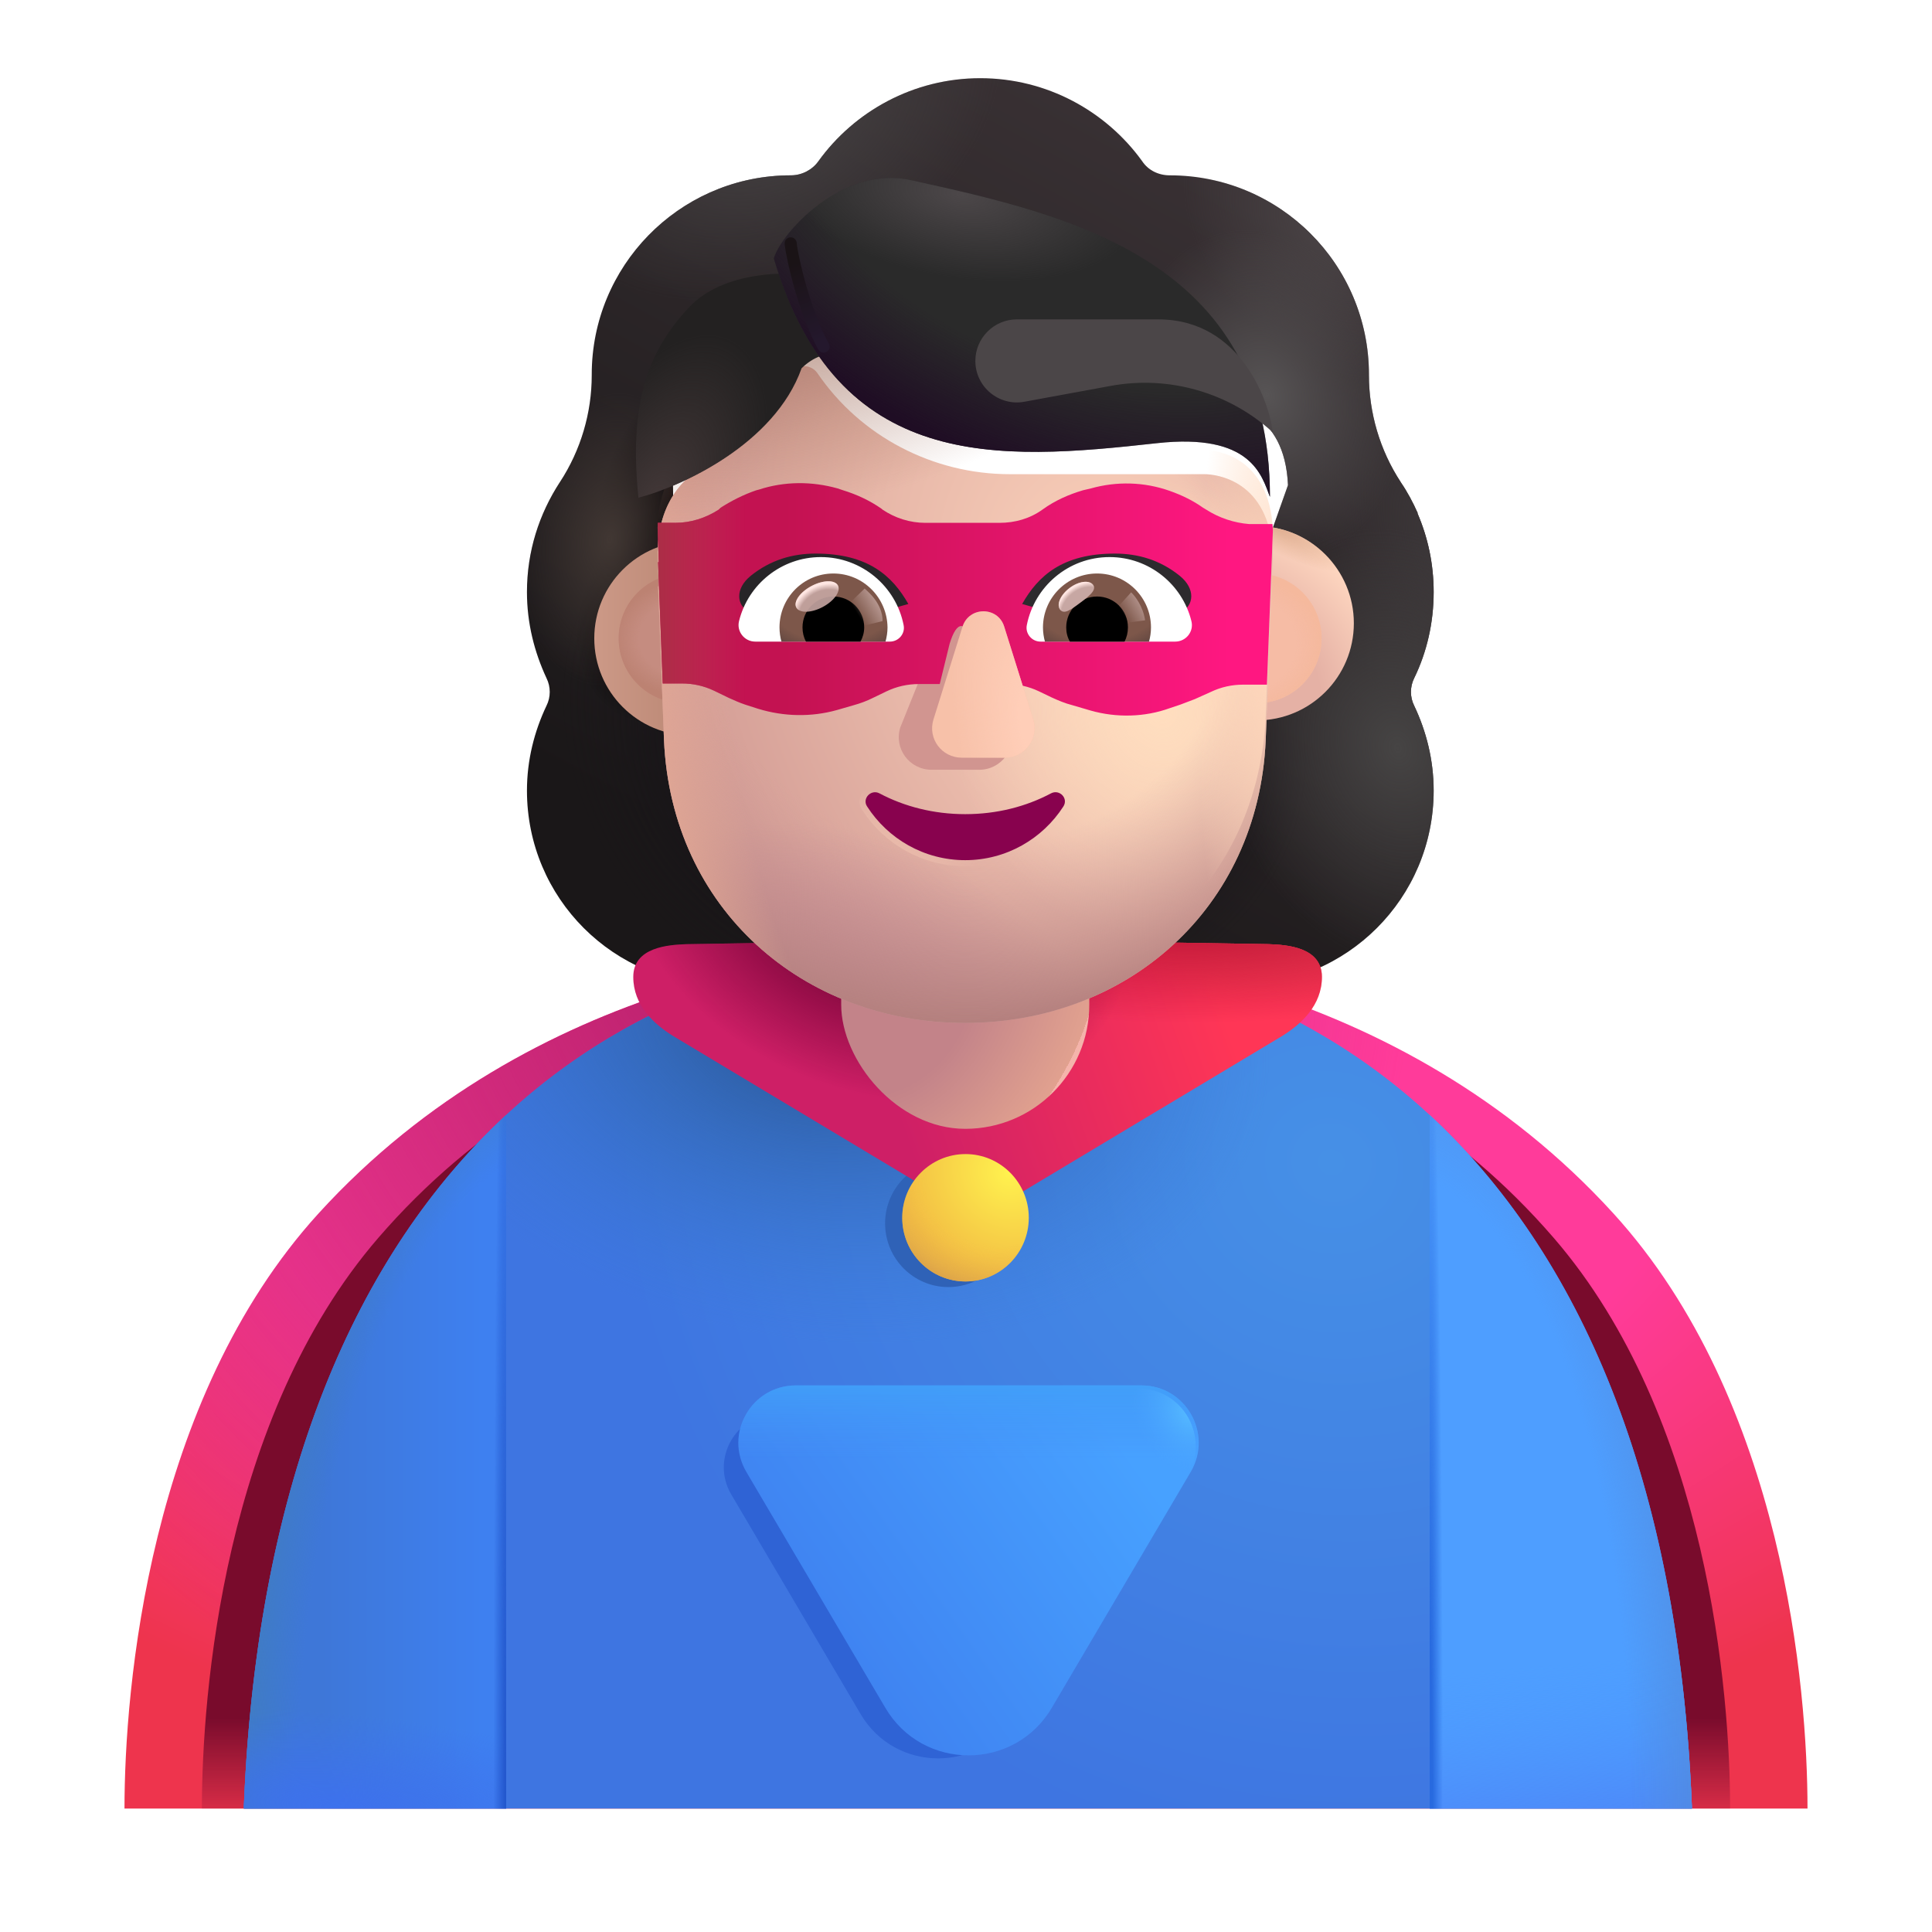 <svg viewBox="0 0 32 32" fill="none" xmlns="http://www.w3.org/2000/svg">
<g filter="url(#filter0_i_4002_938)">
<path fill-rule="evenodd" clip-rule="evenodd" d="M23.173 11.983C23.385 11.548 23.496 11.062 23.496 10.556C23.496 10.089 23.4 9.65 23.228 9.251H23.233C23.153 9.07 23.062 8.899 22.952 8.738L22.95 8.734C22.606 8.208 22.424 7.591 22.424 6.963V6.953C22.424 5.132 20.946 3.654 19.125 3.654C18.942 3.654 18.77 3.573 18.669 3.421C18.072 2.592 17.09 2.045 15.987 2.045C14.884 2.045 13.902 2.592 13.305 3.421C13.204 3.563 13.032 3.654 12.85 3.654C12.822 3.654 12.793 3.655 12.765 3.655C10.983 3.7 9.551 5.16 9.551 6.953V6.963C9.551 7.591 9.369 8.208 9.025 8.734L9.022 8.738C8.68 9.264 8.478 9.88 8.478 10.556C8.478 11.072 8.6 11.548 8.802 11.983C8.873 12.125 8.873 12.297 8.802 12.438C8.6 12.863 8.478 13.339 8.478 13.845C8.478 15.626 9.915 17.063 11.696 17.063H20.278C22.059 17.063 23.496 15.626 23.496 13.845C23.496 13.339 23.375 12.863 23.173 12.438C23.102 12.297 23.102 12.125 23.173 11.983ZM10.912 9.311H10.9L12.099 11.666C12.222 14.469 13.316 11.666 15.987 11.666C18.659 11.666 19.824 14.786 19.947 11.983L21.083 8.786C21.029 7.541 20.127 7.454 19.947 7.454H16.727C15.455 7.454 14.255 6.831 13.538 5.78C13.415 5.607 13.158 5.637 13.076 5.831L12.994 6.025C12.768 6.586 12.338 7.015 11.805 7.26C11.789 7.265 11.771 7.272 11.753 7.28C11.735 7.288 11.717 7.295 11.702 7.301C11.466 7.423 10.912 7.79 10.892 8.739L10.902 9.045L10.912 9.311Z" fill="url(#paint0_linear_4002_938)"/>
<path fill-rule="evenodd" clip-rule="evenodd" d="M23.173 11.983C23.385 11.548 23.496 11.062 23.496 10.556C23.496 10.089 23.4 9.65 23.228 9.251H23.233C23.153 9.07 23.062 8.899 22.952 8.738L22.95 8.734C22.606 8.208 22.424 7.591 22.424 6.963V6.953C22.424 5.132 20.946 3.654 19.125 3.654C18.942 3.654 18.77 3.573 18.669 3.421C18.072 2.592 17.09 2.045 15.987 2.045C14.884 2.045 13.902 2.592 13.305 3.421C13.204 3.563 13.032 3.654 12.85 3.654C12.822 3.654 12.793 3.655 12.765 3.655C10.983 3.7 9.551 5.16 9.551 6.953V6.963C9.551 7.591 9.369 8.208 9.025 8.734L9.022 8.738C8.68 9.264 8.478 9.88 8.478 10.556C8.478 11.072 8.6 11.548 8.802 11.983C8.873 12.125 8.873 12.297 8.802 12.438C8.6 12.863 8.478 13.339 8.478 13.845C8.478 15.626 9.915 17.063 11.696 17.063H20.278C22.059 17.063 23.496 15.626 23.496 13.845C23.496 13.339 23.375 12.863 23.173 12.438C23.102 12.297 23.102 12.125 23.173 11.983ZM10.912 9.311H10.9L12.099 11.666C12.222 14.469 13.316 11.666 15.987 11.666C18.659 11.666 19.824 14.786 19.947 11.983L21.083 8.786C21.029 7.541 20.127 7.454 19.947 7.454H16.727C15.455 7.454 14.255 6.831 13.538 5.78C13.415 5.607 13.158 5.637 13.076 5.831L12.994 6.025C12.768 6.586 12.338 7.015 11.805 7.26C11.789 7.265 11.771 7.272 11.753 7.28C11.735 7.288 11.717 7.295 11.702 7.301C11.466 7.423 10.912 7.79 10.892 8.739L10.902 9.045L10.912 9.311Z" fill="url(#paint1_radial_4002_938)"/>
<path fill-rule="evenodd" clip-rule="evenodd" d="M23.173 11.983C23.385 11.548 23.496 11.062 23.496 10.556C23.496 10.089 23.4 9.65 23.228 9.251H23.233C23.153 9.07 23.062 8.899 22.952 8.738L22.95 8.734C22.606 8.208 22.424 7.591 22.424 6.963V6.953C22.424 5.132 20.946 3.654 19.125 3.654C18.942 3.654 18.77 3.573 18.669 3.421C18.072 2.592 17.09 2.045 15.987 2.045C14.884 2.045 13.902 2.592 13.305 3.421C13.204 3.563 13.032 3.654 12.85 3.654C12.822 3.654 12.793 3.655 12.765 3.655C10.983 3.7 9.551 5.16 9.551 6.953V6.963C9.551 7.591 9.369 8.208 9.025 8.734L9.022 8.738C8.68 9.264 8.478 9.88 8.478 10.556C8.478 11.072 8.6 11.548 8.802 11.983C8.873 12.125 8.873 12.297 8.802 12.438C8.6 12.863 8.478 13.339 8.478 13.845C8.478 15.626 9.915 17.063 11.696 17.063H20.278C22.059 17.063 23.496 15.626 23.496 13.845C23.496 13.339 23.375 12.863 23.173 12.438C23.102 12.297 23.102 12.125 23.173 11.983ZM10.912 9.311H10.9L12.099 11.666C12.222 14.469 13.316 11.666 15.987 11.666C18.659 11.666 19.824 14.786 19.947 11.983L21.083 8.786C21.029 7.541 20.127 7.454 19.947 7.454H16.727C15.455 7.454 14.255 6.831 13.538 5.78C13.415 5.607 13.158 5.637 13.076 5.831L12.994 6.025C12.768 6.586 12.338 7.015 11.805 7.26C11.789 7.265 11.771 7.272 11.753 7.28C11.735 7.288 11.717 7.295 11.702 7.301C11.466 7.423 10.912 7.79 10.892 8.739L10.902 9.045L10.912 9.311Z" fill="url(#paint2_radial_4002_938)"/>
<path fill-rule="evenodd" clip-rule="evenodd" d="M23.173 11.983C23.385 11.548 23.496 11.062 23.496 10.556C23.496 10.089 23.4 9.65 23.228 9.251H23.233C23.153 9.07 23.062 8.899 22.952 8.738L22.95 8.734C22.606 8.208 22.424 7.591 22.424 6.963V6.953C22.424 5.132 20.946 3.654 19.125 3.654C18.942 3.654 18.77 3.573 18.669 3.421C18.072 2.592 17.09 2.045 15.987 2.045C14.884 2.045 13.902 2.592 13.305 3.421C13.204 3.563 13.032 3.654 12.85 3.654C12.822 3.654 12.793 3.655 12.765 3.655C10.983 3.7 9.551 5.16 9.551 6.953V6.963C9.551 7.591 9.369 8.208 9.025 8.734L9.022 8.738C8.68 9.264 8.478 9.88 8.478 10.556C8.478 11.072 8.6 11.548 8.802 11.983C8.873 12.125 8.873 12.297 8.802 12.438C8.6 12.863 8.478 13.339 8.478 13.845C8.478 15.626 9.915 17.063 11.696 17.063H20.278C22.059 17.063 23.496 15.626 23.496 13.845C23.496 13.339 23.375 12.863 23.173 12.438C23.102 12.297 23.102 12.125 23.173 11.983ZM10.912 9.311H10.9L12.099 11.666C12.222 14.469 13.316 11.666 15.987 11.666C18.659 11.666 19.824 14.786 19.947 11.983L21.083 8.786C21.029 7.541 20.127 7.454 19.947 7.454H16.727C15.455 7.454 14.255 6.831 13.538 5.78C13.415 5.607 13.158 5.637 13.076 5.831L12.994 6.025C12.768 6.586 12.338 7.015 11.805 7.26C11.789 7.265 11.771 7.272 11.753 7.28C11.735 7.288 11.717 7.295 11.702 7.301C11.466 7.423 10.912 7.79 10.892 8.739L10.902 9.045L10.912 9.311Z" fill="url(#paint3_radial_4002_938)"/>
<path fill-rule="evenodd" clip-rule="evenodd" d="M23.173 11.983C23.385 11.548 23.496 11.062 23.496 10.556C23.496 10.089 23.4 9.65 23.228 9.251H23.233C23.153 9.07 23.062 8.899 22.952 8.738L22.95 8.734C22.606 8.208 22.424 7.591 22.424 6.963V6.953C22.424 5.132 20.946 3.654 19.125 3.654C18.942 3.654 18.77 3.573 18.669 3.421C18.072 2.592 17.09 2.045 15.987 2.045C14.884 2.045 13.902 2.592 13.305 3.421C13.204 3.563 13.032 3.654 12.85 3.654C12.822 3.654 12.793 3.655 12.765 3.655C10.983 3.7 9.551 5.16 9.551 6.953V6.963C9.551 7.591 9.369 8.208 9.025 8.734L9.022 8.738C8.68 9.264 8.478 9.88 8.478 10.556C8.478 11.072 8.6 11.548 8.802 11.983C8.873 12.125 8.873 12.297 8.802 12.438C8.6 12.863 8.478 13.339 8.478 13.845C8.478 15.626 9.915 17.063 11.696 17.063H20.278C22.059 17.063 23.496 15.626 23.496 13.845C23.496 13.339 23.375 12.863 23.173 12.438C23.102 12.297 23.102 12.125 23.173 11.983ZM10.912 9.311H10.9L12.099 11.666C12.222 14.469 13.316 11.666 15.987 11.666C18.659 11.666 19.824 14.786 19.947 11.983L21.083 8.786C21.029 7.541 20.127 7.454 19.947 7.454H16.727C15.455 7.454 14.255 6.831 13.538 5.78C13.415 5.607 13.158 5.637 13.076 5.831L12.994 6.025C12.768 6.586 12.338 7.015 11.805 7.26C11.789 7.265 11.771 7.272 11.753 7.28C11.735 7.288 11.717 7.295 11.702 7.301C11.466 7.423 10.912 7.79 10.892 8.739L10.902 9.045L10.912 9.311Z" fill="url(#paint4_radial_4002_938)"/>
<path fill-rule="evenodd" clip-rule="evenodd" d="M23.173 11.983C23.385 11.548 23.496 11.062 23.496 10.556C23.496 10.089 23.4 9.65 23.228 9.251H23.233C23.153 9.07 23.062 8.899 22.952 8.738L22.95 8.734C22.606 8.208 22.424 7.591 22.424 6.963V6.953C22.424 5.132 20.946 3.654 19.125 3.654C18.942 3.654 18.77 3.573 18.669 3.421C18.072 2.592 17.09 2.045 15.987 2.045C14.884 2.045 13.902 2.592 13.305 3.421C13.204 3.563 13.032 3.654 12.85 3.654C12.822 3.654 12.793 3.655 12.765 3.655C10.983 3.7 9.551 5.16 9.551 6.953V6.963C9.551 7.591 9.369 8.208 9.025 8.734L9.022 8.738C8.68 9.264 8.478 9.88 8.478 10.556C8.478 11.072 8.6 11.548 8.802 11.983C8.873 12.125 8.873 12.297 8.802 12.438C8.6 12.863 8.478 13.339 8.478 13.845C8.478 15.626 9.915 17.063 11.696 17.063H20.278C22.059 17.063 23.496 15.626 23.496 13.845C23.496 13.339 23.375 12.863 23.173 12.438C23.102 12.297 23.102 12.125 23.173 11.983ZM10.912 9.311H10.9L12.099 11.666C12.222 14.469 13.316 11.666 15.987 11.666C18.659 11.666 19.824 14.786 19.947 11.983L21.083 8.786C21.029 7.541 20.127 7.454 19.947 7.454H16.727C15.455 7.454 14.255 6.831 13.538 5.78C13.415 5.607 13.158 5.637 13.076 5.831L12.994 6.025C12.768 6.586 12.338 7.015 11.805 7.26C11.789 7.265 11.771 7.272 11.753 7.28C11.735 7.288 11.717 7.295 11.702 7.301C11.466 7.423 10.912 7.79 10.892 8.739L10.902 9.045L10.912 9.311Z" fill="url(#paint5_radial_4002_938)"/>
<path fill-rule="evenodd" clip-rule="evenodd" d="M23.173 11.983C23.385 11.548 23.496 11.062 23.496 10.556C23.496 10.089 23.4 9.65 23.228 9.251H23.233C23.153 9.07 23.062 8.899 22.952 8.738L22.95 8.734C22.606 8.208 22.424 7.591 22.424 6.963V6.953C22.424 5.132 20.946 3.654 19.125 3.654C18.942 3.654 18.77 3.573 18.669 3.421C18.072 2.592 17.09 2.045 15.987 2.045C14.884 2.045 13.902 2.592 13.305 3.421C13.204 3.563 13.032 3.654 12.85 3.654C12.822 3.654 12.793 3.655 12.765 3.655C10.983 3.7 9.551 5.16 9.551 6.953V6.963C9.551 7.591 9.369 8.208 9.025 8.734L9.022 8.738C8.68 9.264 8.478 9.88 8.478 10.556C8.478 11.072 8.6 11.548 8.802 11.983C8.873 12.125 8.873 12.297 8.802 12.438C8.6 12.863 8.478 13.339 8.478 13.845C8.478 15.626 9.915 17.063 11.696 17.063H20.278C22.059 17.063 23.496 15.626 23.496 13.845C23.496 13.339 23.375 12.863 23.173 12.438C23.102 12.297 23.102 12.125 23.173 11.983ZM10.912 9.311H10.9L12.099 11.666C12.222 14.469 13.316 11.666 15.987 11.666C18.659 11.666 19.824 14.786 19.947 11.983L21.083 8.786C21.029 7.541 20.127 7.454 19.947 7.454H16.727C15.455 7.454 14.255 6.831 13.538 5.78C13.415 5.607 13.158 5.637 13.076 5.831L12.994 6.025C12.768 6.586 12.338 7.015 11.805 7.26C11.789 7.265 11.771 7.272 11.753 7.28C11.735 7.288 11.717 7.295 11.702 7.301C11.466 7.423 10.912 7.79 10.892 8.739L10.902 9.045L10.912 9.311Z" fill="url(#paint6_radial_4002_938)"/>
<path fill-rule="evenodd" clip-rule="evenodd" d="M23.173 11.983C23.385 11.548 23.496 11.062 23.496 10.556C23.496 10.089 23.4 9.65 23.228 9.251H23.233C23.153 9.07 23.062 8.899 22.952 8.738L22.95 8.734C22.606 8.208 22.424 7.591 22.424 6.963V6.953C22.424 5.132 20.946 3.654 19.125 3.654C18.942 3.654 18.77 3.573 18.669 3.421C18.072 2.592 17.09 2.045 15.987 2.045C14.884 2.045 13.902 2.592 13.305 3.421C13.204 3.563 13.032 3.654 12.85 3.654C12.822 3.654 12.793 3.655 12.765 3.655C10.983 3.7 9.551 5.16 9.551 6.953V6.963C9.551 7.591 9.369 8.208 9.025 8.734L9.022 8.738C8.68 9.264 8.478 9.88 8.478 10.556C8.478 11.072 8.6 11.548 8.802 11.983C8.873 12.125 8.873 12.297 8.802 12.438C8.6 12.863 8.478 13.339 8.478 13.845C8.478 15.626 9.915 17.063 11.696 17.063H20.278C22.059 17.063 23.496 15.626 23.496 13.845C23.496 13.339 23.375 12.863 23.173 12.438C23.102 12.297 23.102 12.125 23.173 11.983ZM10.912 9.311H10.9L12.099 11.666C12.222 14.469 13.316 11.666 15.987 11.666C18.659 11.666 19.824 14.786 19.947 11.983L21.083 8.786C21.029 7.541 20.127 7.454 19.947 7.454H16.727C15.455 7.454 14.255 6.831 13.538 5.78C13.415 5.607 13.158 5.637 13.076 5.831L12.994 6.025C12.768 6.586 12.338 7.015 11.805 7.26C11.789 7.265 11.771 7.272 11.753 7.28C11.735 7.288 11.717 7.295 11.702 7.301C11.466 7.423 10.912 7.79 10.892 8.739L10.902 9.045L10.912 9.311Z" fill="url(#paint7_radial_4002_938)"/>
<path fill-rule="evenodd" clip-rule="evenodd" d="M23.173 11.983C23.385 11.548 23.496 11.062 23.496 10.556C23.496 10.089 23.4 9.65 23.228 9.251H23.233C23.153 9.07 23.062 8.899 22.952 8.738L22.95 8.734C22.606 8.208 22.424 7.591 22.424 6.963V6.953C22.424 5.132 20.946 3.654 19.125 3.654C18.942 3.654 18.77 3.573 18.669 3.421C18.072 2.592 17.09 2.045 15.987 2.045C14.884 2.045 13.902 2.592 13.305 3.421C13.204 3.563 13.032 3.654 12.85 3.654C12.822 3.654 12.793 3.655 12.765 3.655C10.983 3.7 9.551 5.16 9.551 6.953V6.963C9.551 7.591 9.369 8.208 9.025 8.734L9.022 8.738C8.68 9.264 8.478 9.88 8.478 10.556C8.478 11.072 8.6 11.548 8.802 11.983C8.873 12.125 8.873 12.297 8.802 12.438C8.6 12.863 8.478 13.339 8.478 13.845C8.478 15.626 9.915 17.063 11.696 17.063H20.278C22.059 17.063 23.496 15.626 23.496 13.845C23.496 13.339 23.375 12.863 23.173 12.438C23.102 12.297 23.102 12.125 23.173 11.983ZM10.912 9.311H10.9L12.099 11.666C12.222 14.469 13.316 11.666 15.987 11.666C18.659 11.666 19.824 14.786 19.947 11.983L21.083 8.786C21.029 7.541 20.127 7.454 19.947 7.454H16.727C15.455 7.454 14.255 6.831 13.538 5.78C13.415 5.607 13.158 5.637 13.076 5.831L12.994 6.025C12.768 6.586 12.338 7.015 11.805 7.26C11.789 7.265 11.771 7.272 11.753 7.28C11.735 7.288 11.717 7.295 11.702 7.301C11.466 7.423 10.912 7.79 10.892 8.739L10.902 9.045L10.912 9.311Z" fill="url(#paint8_radial_4002_938)"/>
<path fill-rule="evenodd" clip-rule="evenodd" d="M23.173 11.983C23.385 11.548 23.496 11.062 23.496 10.556C23.496 10.089 23.4 9.65 23.228 9.251H23.233C23.153 9.07 23.062 8.899 22.952 8.738L22.95 8.734C22.606 8.208 22.424 7.591 22.424 6.963V6.953C22.424 5.132 20.946 3.654 19.125 3.654C18.942 3.654 18.77 3.573 18.669 3.421C18.072 2.592 17.09 2.045 15.987 2.045C14.884 2.045 13.902 2.592 13.305 3.421C13.204 3.563 13.032 3.654 12.85 3.654C12.822 3.654 12.793 3.655 12.765 3.655C10.983 3.7 9.551 5.16 9.551 6.953V6.963C9.551 7.591 9.369 8.208 9.025 8.734L9.022 8.738C8.68 9.264 8.478 9.88 8.478 10.556C8.478 11.072 8.6 11.548 8.802 11.983C8.873 12.125 8.873 12.297 8.802 12.438C8.6 12.863 8.478 13.339 8.478 13.845C8.478 15.626 9.915 17.063 11.696 17.063H20.278C22.059 17.063 23.496 15.626 23.496 13.845C23.496 13.339 23.375 12.863 23.173 12.438C23.102 12.297 23.102 12.125 23.173 11.983ZM10.912 9.311H10.9L12.099 11.666C12.222 14.469 13.316 11.666 15.987 11.666C18.659 11.666 19.824 14.786 19.947 11.983L21.083 8.786C21.029 7.541 20.127 7.454 19.947 7.454H16.727C15.455 7.454 14.255 6.831 13.538 5.78C13.415 5.607 13.158 5.637 13.076 5.831L12.994 6.025C12.768 6.586 12.338 7.015 11.805 7.26C11.789 7.265 11.771 7.272 11.753 7.28C11.735 7.288 11.717 7.295 11.702 7.301C11.466 7.423 10.912 7.79 10.892 8.739L10.902 9.045L10.912 9.311Z" fill="url(#paint9_radial_4002_938)"/>
<path fill-rule="evenodd" clip-rule="evenodd" d="M23.173 11.983C23.385 11.548 23.496 11.062 23.496 10.556C23.496 10.089 23.4 9.65 23.228 9.251H23.233C23.153 9.07 23.062 8.899 22.952 8.738L22.95 8.734C22.606 8.208 22.424 7.591 22.424 6.963V6.953C22.424 5.132 20.946 3.654 19.125 3.654C18.942 3.654 18.77 3.573 18.669 3.421C18.072 2.592 17.09 2.045 15.987 2.045C14.884 2.045 13.902 2.592 13.305 3.421C13.204 3.563 13.032 3.654 12.85 3.654C12.822 3.654 12.793 3.655 12.765 3.655C10.983 3.7 9.551 5.16 9.551 6.953V6.963C9.551 7.591 9.369 8.208 9.025 8.734L9.022 8.738C8.68 9.264 8.478 9.88 8.478 10.556C8.478 11.072 8.6 11.548 8.802 11.983C8.873 12.125 8.873 12.297 8.802 12.438C8.6 12.863 8.478 13.339 8.478 13.845C8.478 15.626 9.915 17.063 11.696 17.063H20.278C22.059 17.063 23.496 15.626 23.496 13.845C23.496 13.339 23.375 12.863 23.173 12.438C23.102 12.297 23.102 12.125 23.173 11.983ZM10.912 9.311H10.9L12.099 11.666C12.222 14.469 13.316 11.666 15.987 11.666C18.659 11.666 19.824 14.786 19.947 11.983L21.083 8.786C21.029 7.541 20.127 7.454 19.947 7.454H16.727C15.455 7.454 14.255 6.831 13.538 5.78C13.415 5.607 13.158 5.637 13.076 5.831L12.994 6.025C12.768 6.586 12.338 7.015 11.805 7.26C11.789 7.265 11.771 7.272 11.753 7.28C11.735 7.288 11.717 7.295 11.702 7.301C11.466 7.423 10.912 7.79 10.892 8.739L10.902 9.045L10.912 9.311Z" fill="url(#paint10_radial_4002_938)"/>
</g>
<path d="M2.062 29.955C2.062 27.986 2.454 23.196 5.279 20.096C8.811 16.221 13.793 15.642 16 15.642C18.207 15.642 23.189 16.221 26.721 20.096C29.547 23.196 29.938 27.986 29.938 29.955H2.062Z" fill="url(#paint11_radial_4002_938)"/>
<path d="M2.062 29.955C2.062 27.986 2.454 23.196 5.279 20.096C8.811 16.221 13.793 15.642 16 15.642C18.207 15.642 23.189 16.221 26.721 20.096C29.547 23.196 29.938 27.986 29.938 29.955H2.062Z" fill="url(#paint12_radial_4002_938)"/>
<g filter="url(#filter1_f_4002_938)">
<path d="M3.344 29.955C3.344 28.068 3.699 23.476 6.264 20.505C9.471 16.79 13.996 16.236 16 16.236C18.004 16.236 22.529 16.79 25.736 20.505C28.301 23.476 28.656 28.068 28.656 29.955H3.344Z" fill="url(#paint13_linear_4002_938)"/>
</g>
<path d="M16.031 15.638C9.803 15.638 4.447 19.826 4.039 29.919V29.955H28.023V29.919C27.615 19.826 22.259 15.638 16.031 15.638Z" fill="url(#paint14_radial_4002_938)"/>
<path d="M16.031 15.638C9.803 15.638 4.447 19.826 4.039 29.919V29.955H28.023V29.919C27.615 19.826 22.259 15.638 16.031 15.638Z" fill="url(#paint15_radial_4002_938)"/>
<path d="M23.68 18.468V29.955H28.023V29.919C27.803 24.472 26.142 20.745 23.68 18.468Z" fill="#4E9EFF"/>
<path d="M23.68 18.468V29.955H28.023V29.919C27.803 24.472 26.142 20.745 23.68 18.468Z" fill="url(#paint16_linear_4002_938)"/>
<path d="M23.68 18.468V29.955H28.023V29.919C27.803 24.472 26.142 20.745 23.68 18.468Z" fill="url(#paint17_radial_4002_938)"/>
<path d="M23.68 18.468V29.955H28.023V29.919C27.803 24.472 26.142 20.745 23.68 18.468Z" fill="url(#paint18_radial_4002_938)"/>
<path d="M8.383 18.468V29.955H4.039V29.919C4.259 24.472 5.921 20.745 8.383 18.468Z" fill="url(#paint19_linear_4002_938)"/>
<path d="M8.383 18.468V29.955H4.039V29.919C4.259 24.472 5.921 20.745 8.383 18.468Z" fill="url(#paint20_radial_4002_938)"/>
<path d="M8.383 18.468V29.955H4.039V29.919C4.259 24.472 5.921 20.745 8.383 18.468Z" fill="url(#paint21_radial_4002_938)"/>
<path d="M8.383 18.468V29.955H4.039V29.919C4.259 24.472 5.921 20.745 8.383 18.468Z" fill="url(#paint22_radial_4002_938)"/>
<g filter="url(#filter2_f_4002_938)">
<path d="M12.874 23.419C12.19 23.419 11.765 24.163 12.112 24.753L14.255 28.391C14.831 29.369 16.246 29.369 16.823 28.391L18.965 24.753C19.313 24.163 18.887 23.419 18.203 23.419H12.874Z" fill="#2F63D5"/>
</g>
<g filter="url(#filter3_iii_4002_938)">
<path d="M13.131 22.997C12.396 22.997 11.939 23.796 12.312 24.43L14.614 28.337C15.232 29.387 16.752 29.387 17.371 28.337L19.672 24.43C20.045 23.796 19.588 22.997 18.854 22.997H13.131Z" fill="url(#paint23_linear_4002_938)"/>
<path d="M13.131 22.997C12.396 22.997 11.939 23.796 12.312 24.43L14.614 28.337C15.232 29.387 16.752 29.387 17.371 28.337L19.672 24.43C20.045 23.796 19.588 22.997 18.854 22.997H13.131Z" fill="url(#paint24_linear_4002_938)"/>
</g>
<path d="M13.131 22.997C12.396 22.997 11.939 23.796 12.312 24.43L14.614 28.337C15.232 29.387 16.752 29.387 17.371 28.337L19.672 24.43C20.045 23.796 19.588 22.997 18.854 22.997H13.131Z" fill="url(#paint25_radial_4002_938)"/>
<g filter="url(#filter4_f_4002_938)">
<ellipse cx="15.708" cy="20.263" rx="1.048" ry="1.055" fill="#2F62B7"/>
</g>
<g filter="url(#filter5_i_4002_938)">
<path d="M15.992 20.435L10.953 17.412C10.629 17.212 10.289 16.9 10.289 16.431C10.289 15.935 10.874 15.899 11.174 15.888L15.992 15.81L20.811 15.888C21.111 15.899 21.695 15.935 21.695 16.431C21.695 16.9 21.356 17.212 21.032 17.412L15.992 20.435Z" fill="url(#paint26_linear_4002_938)"/>
<path d="M15.992 20.435L10.953 17.412C10.629 17.212 10.289 16.9 10.289 16.431C10.289 15.935 10.874 15.899 11.174 15.888L15.992 15.81L20.811 15.888C21.111 15.899 21.695 15.935 21.695 16.431C21.695 16.9 21.356 17.212 21.032 17.412L15.992 20.435Z" fill="url(#paint27_radial_4002_938)"/>
<path d="M15.992 20.435L10.953 17.412C10.629 17.212 10.289 16.9 10.289 16.431C10.289 15.935 10.874 15.899 11.174 15.888L15.992 15.81L20.811 15.888C21.111 15.899 21.695 15.935 21.695 16.431C21.695 16.9 21.356 17.212 21.032 17.412L15.992 20.435Z" fill="url(#paint28_radial_4002_938)"/>
<path d="M15.992 20.435L10.953 17.412C10.629 17.212 10.289 16.9 10.289 16.431C10.289 15.935 10.874 15.899 11.174 15.888L15.992 15.81L20.811 15.888C21.111 15.899 21.695 15.935 21.695 16.431C21.695 16.9 21.356 17.212 21.032 17.412L15.992 20.435Z" fill="url(#paint29_radial_4002_938)"/>
</g>
<ellipse cx="15.992" cy="20.17" rx="1.048" ry="1.055" fill="url(#paint30_radial_4002_938)"/>
<ellipse cx="15.992" cy="20.17" rx="1.048" ry="1.055" fill="url(#paint31_radial_4002_938)"/>
<rect x="13.933" y="13.298" width="4.109" height="5.399" rx="2.055" fill="url(#paint32_radial_4002_938)"/>
<path d="M16.386 15.353C16.636 15.363 16.896 15.383 17.156 15.403C16.896 15.383 16.646 15.363 16.386 15.353Z" fill="url(#paint33_linear_4002_938)"/>
<path d="M16.056 15.353C16.046 15.353 16.036 15.353 16.016 15.353C16.116 15.353 16.206 15.353 16.306 15.363C16.226 15.353 16.136 15.353 16.056 15.353Z" fill="url(#paint34_linear_4002_938)"/>
<g filter="url(#filter6_i_4002_938)">
<path d="M11.302 12.182C12.19 12.182 12.911 11.462 12.911 10.573C12.911 9.685 12.19 8.964 11.302 8.964C10.413 8.964 9.693 9.685 9.693 10.573C9.693 11.462 10.413 12.182 11.302 12.182Z" fill="url(#paint35_linear_4002_938)"/>
</g>
<g filter="url(#filter7_i_4002_938)">
<path d="M20.815 12.182C21.703 12.182 22.424 11.462 22.424 10.573C22.424 9.685 21.703 8.964 20.815 8.964C19.926 8.964 19.206 9.685 19.206 10.573C19.206 11.462 19.926 12.182 20.815 12.182Z" fill="url(#paint36_radial_4002_938)"/>
<path d="M20.815 12.182C21.703 12.182 22.424 11.462 22.424 10.573C22.424 9.685 21.703 8.964 20.815 8.964C19.926 8.964 19.206 9.685 19.206 10.573C19.206 11.462 19.926 12.182 20.815 12.182Z" fill="url(#paint37_radial_4002_938)"/>
</g>
<g filter="url(#filter8_f_4002_938)">
<path d="M20.815 11.647C21.408 11.647 21.889 11.166 21.889 10.573C21.889 9.98 21.408 9.499 20.815 9.499C20.221 9.499 19.741 9.98 19.741 10.573C19.741 11.166 20.221 11.647 20.815 11.647Z" fill="#F6BCA5"/>
<path d="M20.815 11.647C21.408 11.647 21.889 11.166 21.889 10.573C21.889 9.98 21.408 9.499 20.815 9.499C20.221 9.499 19.741 9.98 19.741 10.573C19.741 11.166 20.221 11.647 20.815 11.647Z" fill="url(#paint38_radial_4002_938)"/>
</g>
<g filter="url(#filter9_f_4002_938)">
<path d="M11.321 11.647C11.914 11.647 12.395 11.166 12.395 10.573C12.395 9.98 11.914 9.499 11.321 9.499C10.728 9.499 10.247 9.98 10.247 10.573C10.247 11.166 10.728 11.647 11.321 11.647Z" fill="#C58C80"/>
<path d="M11.321 11.647C11.914 11.647 12.395 11.166 12.395 10.573C12.395 9.98 11.914 9.499 11.321 9.499C10.728 9.499 10.247 9.98 10.247 10.573C10.247 11.166 10.728 11.647 11.321 11.647Z" fill="url(#paint39_radial_4002_938)"/>
</g>
<g filter="url(#filter10_i_4002_938)">
<path d="M10.9 9.311H10.912L10.902 9.045L10.892 8.739C10.912 7.79 11.466 7.423 11.702 7.301C11.717 7.295 11.735 7.288 11.753 7.28C11.771 7.272 11.789 7.265 11.805 7.26C12.338 7.015 12.768 6.586 12.994 6.025L13.076 5.831C13.158 5.637 13.415 5.607 13.538 5.78C14.255 6.831 15.455 7.454 16.727 7.454H19.947C20.127 7.454 21.029 7.541 21.083 8.786L20.964 11.859C20.841 14.661 18.652 16.543 15.981 16.543C13.309 16.543 11.121 14.661 10.998 11.859L10.9 9.311Z" fill="url(#paint40_radial_4002_938)"/>
<path d="M10.9 9.311H10.912L10.902 9.045L10.892 8.739C10.912 7.79 11.466 7.423 11.702 7.301C11.717 7.295 11.735 7.288 11.753 7.28C11.771 7.272 11.789 7.265 11.805 7.26C12.338 7.015 12.768 6.586 12.994 6.025L13.076 5.831C13.158 5.637 13.415 5.607 13.538 5.78C14.255 6.831 15.455 7.454 16.727 7.454H19.947C20.127 7.454 21.029 7.541 21.083 8.786L20.964 11.859C20.841 14.661 18.652 16.543 15.981 16.543C13.309 16.543 11.121 14.661 10.998 11.859L10.9 9.311Z" fill="url(#paint41_radial_4002_938)"/>
<path d="M10.9 9.311H10.912L10.902 9.045L10.892 8.739C10.912 7.79 11.466 7.423 11.702 7.301C11.717 7.295 11.735 7.288 11.753 7.28C11.771 7.272 11.789 7.265 11.805 7.26C12.338 7.015 12.768 6.586 12.994 6.025L13.076 5.831C13.158 5.637 13.415 5.607 13.538 5.78C14.255 6.831 15.455 7.454 16.727 7.454H19.947C20.127 7.454 21.029 7.541 21.083 8.786L20.964 11.859C20.841 14.661 18.652 16.543 15.981 16.543C13.309 16.543 11.121 14.661 10.998 11.859L10.9 9.311Z" fill="url(#paint42_radial_4002_938)"/>
<path d="M10.9 9.311H10.912L10.902 9.045L10.892 8.739C10.912 7.79 11.466 7.423 11.702 7.301C11.717 7.295 11.735 7.288 11.753 7.28C11.771 7.272 11.789 7.265 11.805 7.26C12.338 7.015 12.768 6.586 12.994 6.025L13.076 5.831C13.158 5.637 13.415 5.607 13.538 5.78C14.255 6.831 15.455 7.454 16.727 7.454H19.947C20.127 7.454 21.029 7.541 21.083 8.786L20.964 11.859C20.841 14.661 18.652 16.543 15.981 16.543C13.309 16.543 11.121 14.661 10.998 11.859L10.9 9.311Z" fill="url(#paint43_radial_4002_938)"/>
<path d="M10.9 9.311H10.912L10.902 9.045L10.892 8.739C10.912 7.79 11.466 7.423 11.702 7.301C11.717 7.295 11.735 7.288 11.753 7.28C11.771 7.272 11.789 7.265 11.805 7.26C12.338 7.015 12.768 6.586 12.994 6.025L13.076 5.831C13.158 5.637 13.415 5.607 13.538 5.78C14.255 6.831 15.455 7.454 16.727 7.454H19.947C20.127 7.454 21.029 7.541 21.083 8.786L20.964 11.859C20.841 14.661 18.652 16.543 15.981 16.543C13.309 16.543 11.121 14.661 10.998 11.859L10.9 9.311Z" fill="url(#paint44_radial_4002_938)"/>
<path d="M10.9 9.311H10.912L10.902 9.045L10.892 8.739C10.912 7.79 11.466 7.423 11.702 7.301C11.717 7.295 11.735 7.288 11.753 7.28C11.771 7.272 11.789 7.265 11.805 7.26C12.338 7.015 12.768 6.586 12.994 6.025L13.076 5.831C13.158 5.637 13.415 5.607 13.538 5.78C14.255 6.831 15.455 7.454 16.727 7.454H19.947C20.127 7.454 21.029 7.541 21.083 8.786L20.964 11.859C20.841 14.661 18.652 16.543 15.981 16.543C13.309 16.543 11.121 14.661 10.998 11.859L10.9 9.311Z" fill="url(#paint45_radial_4002_938)"/>
<path d="M10.9 9.311H10.912L10.902 9.045L10.892 8.739C10.912 7.79 11.466 7.423 11.702 7.301C11.717 7.295 11.735 7.288 11.753 7.28C11.771 7.272 11.789 7.265 11.805 7.26C12.338 7.015 12.768 6.586 12.994 6.025L13.076 5.831C13.158 5.637 13.415 5.607 13.538 5.78C14.255 6.831 15.455 7.454 16.727 7.454H19.947C20.127 7.454 21.029 7.541 21.083 8.786L20.964 11.859C20.841 14.661 18.652 16.543 15.981 16.543C13.309 16.543 11.121 14.661 10.998 11.859L10.9 9.311Z" fill="url(#paint46_radial_4002_938)"/>
</g>
<path d="M10.9 9.311H10.912L10.902 9.045L10.892 8.739C10.912 7.79 11.466 7.423 11.702 7.301C11.717 7.295 11.735 7.288 11.753 7.28C11.771 7.272 11.789 7.265 11.805 7.26C12.338 7.015 12.768 6.586 12.994 6.025L13.076 5.831C13.158 5.637 13.415 5.607 13.538 5.78C14.255 6.831 15.455 7.454 16.727 7.454H19.947C20.127 7.454 21.029 7.541 21.083 8.786L20.964 11.859C20.841 14.661 18.652 16.543 15.981 16.543C13.309 16.543 11.121 14.661 10.998 11.859L10.9 9.311Z" fill="url(#paint47_radial_4002_938)"/>
<path d="M10.9 9.311H10.912L10.902 9.045L10.892 8.739C10.912 7.79 11.466 7.423 11.702 7.301C11.717 7.295 11.735 7.288 11.753 7.28C11.771 7.272 11.789 7.265 11.805 7.26C12.338 7.015 12.768 6.586 12.994 6.025L13.076 5.831C13.158 5.637 13.415 5.607 13.538 5.78C14.255 6.831 15.455 7.454 16.727 7.454H19.947C20.127 7.454 21.029 7.541 21.083 8.786L20.964 11.859C20.841 14.661 18.652 16.543 15.981 16.543C13.309 16.543 11.121 14.661 10.998 11.859L10.9 9.311Z" fill="url(#paint48_radial_4002_938)"/>
<g filter="url(#filter11_f_4002_938)">
<path d="M15.595 10.351L14.911 12.05C14.803 12.4 15.063 12.75 15.432 12.75H16.218C16.587 12.75 16.847 12.395 16.739 12.05L16.207 10.351C16.094 9.974 15.714 9.974 15.595 10.351Z" fill="#D19590"/>
</g>
<path d="M10.912 9.311H10.9L10.977 11.32H11.292C11.48 11.32 11.658 11.36 11.826 11.44L12.073 11.56C12.162 11.6 12.251 11.64 12.34 11.67L12.558 11.74C12.983 11.87 13.438 11.88 13.864 11.76L14.141 11.68C14.249 11.65 14.358 11.61 14.457 11.56L14.685 11.45C14.853 11.37 15.031 11.33 15.219 11.33H15.565L15.729 10.662C15.848 10.272 15.994 10.272 16.112 10.662L16.206 11.33H16.673C16.861 11.33 17.039 11.37 17.207 11.45L17.415 11.55C17.524 11.6 17.642 11.65 17.761 11.68L18.068 11.77C18.493 11.89 18.958 11.88 19.373 11.73L19.552 11.67L19.789 11.58L20.056 11.46C20.224 11.38 20.402 11.34 20.59 11.34H20.984L21.083 8.786C21.081 8.75 21.079 8.714 21.076 8.68H20.689C20.442 8.66 20.195 8.58 19.977 8.44L19.927 8.41C19.759 8.29 19.571 8.2 19.373 8.13C18.948 7.98 18.493 7.97 18.068 8.09L17.939 8.12C17.702 8.19 17.474 8.29 17.267 8.44C17.059 8.59 16.811 8.66 16.554 8.66H15.328C15.07 8.66 14.823 8.58 14.616 8.44L14.606 8.43C14.408 8.29 14.19 8.19 13.963 8.12L13.874 8.09C13.448 7.97 12.993 7.97 12.568 8.11L12.528 8.12C12.321 8.19 12.123 8.29 11.935 8.41L11.905 8.44C11.688 8.58 11.44 8.66 11.183 8.66H10.895C10.893 8.686 10.892 8.712 10.892 8.739L10.902 9.045L10.912 9.311Z" fill="url(#paint49_linear_4002_938)"/>
<path d="M10.912 9.311H10.9L10.977 11.32H11.292C11.48 11.32 11.658 11.36 11.826 11.44L12.073 11.56C12.162 11.6 12.251 11.64 12.34 11.67L12.558 11.74C12.983 11.87 13.438 11.88 13.864 11.76L14.141 11.68C14.249 11.65 14.358 11.61 14.457 11.56L14.685 11.45C14.853 11.37 15.031 11.33 15.219 11.33H15.565L15.729 10.662C15.848 10.272 15.994 10.272 16.112 10.662L16.206 11.33H16.673C16.861 11.33 17.039 11.37 17.207 11.45L17.415 11.55C17.524 11.6 17.642 11.65 17.761 11.68L18.068 11.77C18.493 11.89 18.958 11.88 19.373 11.73L19.552 11.67L19.789 11.58L20.056 11.46C20.224 11.38 20.402 11.34 20.59 11.34H20.984L21.083 8.786C21.081 8.75 21.079 8.714 21.076 8.68H20.689C20.442 8.66 20.195 8.58 19.977 8.44L19.927 8.41C19.759 8.29 19.571 8.2 19.373 8.13C18.948 7.98 18.493 7.97 18.068 8.09L17.939 8.12C17.702 8.19 17.474 8.29 17.267 8.44C17.059 8.59 16.811 8.66 16.554 8.66H15.328C15.07 8.66 14.823 8.58 14.616 8.44L14.606 8.43C14.408 8.29 14.19 8.19 13.963 8.12L13.874 8.09C13.448 7.97 12.993 7.97 12.568 8.11L12.528 8.12C12.321 8.19 12.123 8.29 11.935 8.41L11.905 8.44C11.688 8.58 11.44 8.66 11.183 8.66H10.895C10.893 8.686 10.892 8.712 10.892 8.739L10.902 9.045L10.912 9.311Z" fill="url(#paint50_linear_4002_938)"/>
<g filter="url(#filter12_i_4002_938)">
<path d="M15.642 10.58L15.161 12.117C15.063 12.434 15.298 12.75 15.632 12.75H16.343C16.676 12.75 16.912 12.429 16.814 12.117L16.333 10.58C16.23 10.24 15.749 10.24 15.642 10.58Z" fill="#F7C1A9"/>
<path d="M15.642 10.58L15.161 12.117C15.063 12.434 15.298 12.75 15.632 12.75H16.343C16.676 12.75 16.912 12.429 16.814 12.117L16.333 10.58C16.23 10.24 15.749 10.24 15.642 10.58Z" fill="url(#paint51_radial_4002_938)"/>
</g>
<g filter="url(#filter13_f_4002_938)">
<path d="M15.987 13.485C15.466 13.485 14.977 13.359 14.566 13.14C14.425 13.067 14.274 13.229 14.363 13.359C14.706 13.892 15.305 14.247 15.987 14.247C16.669 14.247 17.268 13.892 17.612 13.359C17.701 13.224 17.549 13.067 17.409 13.14C16.997 13.359 16.513 13.485 15.987 13.485Z" stroke="url(#paint52_linear_4002_938)" stroke-width="0.2"/>
</g>
<path d="M15.987 13.485C15.466 13.485 14.977 13.359 14.566 13.14C14.425 13.067 14.274 13.229 14.363 13.359C14.706 13.892 15.305 14.247 15.987 14.247C16.669 14.247 17.268 13.892 17.612 13.359C17.701 13.224 17.549 13.067 17.409 13.14C16.997 13.359 16.513 13.485 15.987 13.485Z" fill="#88024E"/>
<g filter="url(#filter14_i_4002_938)">
<path d="M17.13 10.004C17.395 9.537 17.798 9.169 18.667 9.169C19.047 9.169 19.414 9.274 19.74 9.537C20.009 9.755 19.973 10.033 19.764 10.137L19.208 10.454C18.556 10.243 17.836 10.215 17.13 10.004Z" fill="#2D2B2E"/>
</g>
<g filter="url(#filter15_i_4002_938)">
<path d="M14.845 10.004C14.58 9.537 14.176 9.169 13.308 9.169C12.928 9.169 12.561 9.274 12.235 9.537C11.966 9.755 12.002 10.033 12.21 10.137L12.767 10.454C13.418 10.243 14.139 10.215 14.845 10.004Z" fill="#272528"/>
</g>
<path d="M18.378 9.227C19.031 9.227 19.583 9.678 19.733 10.286C19.778 10.46 19.644 10.627 19.465 10.627H17.234C17.092 10.627 16.979 10.497 17.007 10.355C17.133 9.714 17.697 9.227 18.378 9.227Z" fill="white"/>
<path d="M18.171 9.499C18.666 9.499 19.064 9.901 19.064 10.392C19.064 10.473 19.052 10.554 19.031 10.627H17.307C17.287 10.55 17.275 10.473 17.275 10.392C17.275 9.901 17.677 9.499 18.171 9.499Z" fill="url(#paint53_radial_4002_938)"/>
<path d="M17.66 10.392C17.66 10.108 17.887 9.88 18.171 9.88C18.455 9.88 18.682 10.108 18.682 10.392C18.682 10.477 18.662 10.558 18.626 10.627H17.721C17.68 10.558 17.66 10.477 17.66 10.392Z" fill="black"/>
<g filter="url(#filter16_f_4002_938)">
<path d="M18.106 9.688C18.169 9.773 18.036 9.877 17.885 9.989C17.734 10.102 17.622 10.182 17.558 10.097C17.495 10.012 17.566 9.851 17.717 9.738C17.868 9.625 18.042 9.603 18.106 9.688Z" fill="#C7A7A3"/>
<path d="M18.106 9.688C18.169 9.773 18.036 9.877 17.885 9.989C17.734 10.102 17.622 10.182 17.558 10.097C17.495 10.012 17.566 9.851 17.717 9.738C17.868 9.625 18.042 9.603 18.106 9.688Z" fill="url(#paint54_radial_4002_938)"/>
</g>
<g filter="url(#filter17_f_4002_938)">
<path d="M18.966 10.274C18.933 10.043 18.798 9.869 18.735 9.811L18.475 10.097L18.592 10.325L18.966 10.274Z" fill="url(#paint55_linear_4002_938)"/>
</g>
<path d="M13.596 9.227C12.943 9.227 12.391 9.678 12.241 10.286C12.197 10.46 12.331 10.627 12.509 10.627H14.74C14.882 10.627 14.996 10.497 14.967 10.355C14.842 9.714 14.274 9.227 13.596 9.227Z" fill="white"/>
<path d="M13.803 9.499C13.308 9.499 12.911 9.901 12.911 10.392C12.911 10.473 12.923 10.554 12.943 10.627H14.667C14.687 10.55 14.7 10.473 14.7 10.392C14.695 9.901 14.298 9.499 13.803 9.499Z" fill="url(#paint56_radial_4002_938)"/>
<path d="M14.314 10.392C14.314 10.108 14.087 9.88 13.803 9.88C13.519 9.88 13.292 10.108 13.292 10.392C13.292 10.477 13.312 10.558 13.349 10.627H14.253C14.29 10.558 14.314 10.477 14.314 10.392Z" fill="black"/>
<g filter="url(#filter18_f_4002_938)">
<path d="M14.618 10.287C14.618 9.998 14.384 9.806 14.321 9.748L14.032 10.027L14.21 10.388L14.618 10.287Z" fill="url(#paint57_linear_4002_938)"/>
</g>
<g filter="url(#filter19_f_4002_938)">
<ellipse cx="13.534" cy="9.88" rx="0.39" ry="0.197" transform="rotate(-27.914 13.534 9.88)" fill="#C7A7A3" fill-opacity="0.9"/>
<ellipse cx="13.534" cy="9.88" rx="0.39" ry="0.197" transform="rotate(-27.914 13.534 9.88)" fill="url(#paint58_radial_4002_938)"/>
</g>
<g filter="url(#filter20_if_4002_938)">
<path d="M10.918 4.585C11.484 3.986 12.555 3.985 13.049 4.074L13.445 5.365C13.192 5.326 12.967 5.415 12.777 5.599C12.329 6.86 10.788 7.555 10.073 7.745C9.925 6.253 10.182 5.365 10.918 4.585Z" fill="#232121"/>
<path d="M10.918 4.585C11.484 3.986 12.555 3.985 13.049 4.074L13.445 5.365C13.192 5.326 12.967 5.415 12.777 5.599C12.329 6.86 10.788 7.555 10.073 7.745C9.925 6.253 10.182 5.365 10.918 4.585Z" fill="url(#paint59_radial_4002_938)"/>
</g>
<g filter="url(#filter21_if_4002_938)">
<path d="M15.384 2.783C14.251 2.533 13.234 3.663 13.117 4.082C14.169 7.627 16.83 7.432 19.457 7.141C21.03 6.966 21.2 7.682 21.334 8.029C21.334 4.096 17.99 3.358 15.413 2.789L15.384 2.783Z" fill="#2A2A2A"/>
<path d="M15.384 2.783C14.251 2.533 13.234 3.663 13.117 4.082C14.169 7.627 16.83 7.432 19.457 7.141C21.03 6.966 21.2 7.682 21.334 8.029C21.334 4.096 17.99 3.358 15.413 2.789L15.384 2.783Z" fill="url(#paint60_radial_4002_938)"/>
<path d="M15.384 2.783C14.251 2.533 13.234 3.663 13.117 4.082C14.169 7.627 16.83 7.432 19.457 7.141C21.03 6.966 21.2 7.682 21.334 8.029C21.334 4.096 17.99 3.358 15.413 2.789L15.384 2.783Z" fill="url(#paint61_radial_4002_938)"/>
</g>
<g filter="url(#filter22_f_4002_938)">
<path d="M13.096 4.031C13.119 4.274 13.331 5.188 13.641 5.741" stroke="url(#paint62_linear_4002_938)" stroke-width="0.2" stroke-linecap="round"/>
</g>
<g filter="url(#filter23_f_4002_938)">
<path d="M18.394 6.392L16.968 6.654C16.545 6.732 16.155 6.408 16.155 5.978C16.155 5.598 16.463 5.29 16.843 5.29H19.184C20.568 5.29 21.027 6.685 21.083 7.162C20.356 6.499 19.361 6.214 18.394 6.392Z" fill="#4B4648"/>
</g>
<defs>
<filter id="filter0_i_4002_938" x="8.478" y="1.295" width="15.268" height="15.768" filterUnits="userSpaceOnUse" color-interpolation-filters="sRGB">
<feFlood flood-opacity="0" result="BackgroundImageFix"/>
<feBlend mode="normal" in="SourceGraphic" in2="BackgroundImageFix" result="shape"/>
<feColorMatrix in="SourceAlpha" type="matrix" values="0 0 0 0 0 0 0 0 0 0 0 0 0 0 0 0 0 0 127 0" result="hardAlpha"/>
<feOffset dx="0.25" dy="-0.75"/>
<feGaussianBlur stdDeviation="0.75"/>
<feComposite in2="hardAlpha" operator="arithmetic" k2="-1" k3="1"/>
<feColorMatrix type="matrix" values="0 0 0 0 0.122 0 0 0 0 0.071 0 0 0 0 0.165 0 0 0 1 0"/>
<feBlend mode="normal" in2="shape" result="effect1_innerShadow_4002_938"/>
</filter>
<filter id="filter1_f_4002_938" x="3.094" y="15.986" width="25.812" height="14.219" filterUnits="userSpaceOnUse" color-interpolation-filters="sRGB">
<feFlood flood-opacity="0" result="BackgroundImageFix"/>
<feBlend mode="normal" in="SourceGraphic" in2="BackgroundImageFix" result="shape"/>
<feGaussianBlur stdDeviation="0.125" result="effect1_foregroundBlur_4002_938"/>
</filter>
<filter id="filter2_f_4002_938" x="10.989" y="22.419" width="9.1" height="7.705" filterUnits="userSpaceOnUse" color-interpolation-filters="sRGB">
<feFlood flood-opacity="0" result="BackgroundImageFix"/>
<feBlend mode="normal" in="SourceGraphic" in2="BackgroundImageFix" result="shape"/>
<feGaussianBlur stdDeviation="0.5" result="effect1_foregroundBlur_4002_938"/>
</filter>
<filter id="filter3_iii_4002_938" x="12.029" y="22.848" width="7.926" height="6.427" filterUnits="userSpaceOnUse" color-interpolation-filters="sRGB">
<feFlood flood-opacity="0" result="BackgroundImageFix"/>
<feBlend mode="normal" in="SourceGraphic" in2="BackgroundImageFix" result="shape"/>
<feColorMatrix in="SourceAlpha" type="matrix" values="0 0 0 0 0 0 0 0 0 0 0 0 0 0 0 0 0 0 127 0" result="hardAlpha"/>
<feOffset dx="-0.15" dy="0.15"/>
<feGaussianBlur stdDeviation="0.15"/>
<feComposite in2="hardAlpha" operator="arithmetic" k2="-1" k3="1"/>
<feColorMatrix type="matrix" values="0 0 0 0 0.282 0 0 0 0 0.671 0 0 0 0 1 0 0 0 1 0"/>
<feBlend mode="normal" in2="shape" result="effect1_innerShadow_4002_938"/>
<feColorMatrix in="SourceAlpha" type="matrix" values="0 0 0 0 0 0 0 0 0 0 0 0 0 0 0 0 0 0 127 0" result="hardAlpha"/>
<feOffset dx="0.15" dy="-0.15"/>
<feGaussianBlur stdDeviation="0.3"/>
<feComposite in2="hardAlpha" operator="arithmetic" k2="-1" k3="1"/>
<feColorMatrix type="matrix" values="0 0 0 0 0.196 0 0 0 0 0.408 0 0 0 0 0.875 0 0 0 1 0"/>
<feBlend mode="normal" in2="effect1_innerShadow_4002_938" result="effect2_innerShadow_4002_938"/>
<feColorMatrix in="SourceAlpha" type="matrix" values="0 0 0 0 0 0 0 0 0 0 0 0 0 0 0 0 0 0 127 0" result="hardAlpha"/>
<feOffset dx="0.05" dy="-0.05"/>
<feGaussianBlur stdDeviation="0.1"/>
<feComposite in2="hardAlpha" operator="arithmetic" k2="-1" k3="1"/>
<feColorMatrix type="matrix" values="0 0 0 0 0.165 0 0 0 0 0.318 0 0 0 0 0.886 0 0 0 1 0"/>
<feBlend mode="normal" in2="effect2_innerShadow_4002_938" result="effect3_innerShadow_4002_938"/>
</filter>
<filter id="filter4_f_4002_938" x="14.16" y="18.709" width="3.095" height="3.11" filterUnits="userSpaceOnUse" color-interpolation-filters="sRGB">
<feFlood flood-opacity="0" result="BackgroundImageFix"/>
<feBlend mode="normal" in="SourceGraphic" in2="BackgroundImageFix" result="shape"/>
<feGaussianBlur stdDeviation="0.25" result="effect1_foregroundBlur_4002_938"/>
</filter>
<filter id="filter5_i_4002_938" x="10.289" y="15.61" width="11.606" height="4.825" filterUnits="userSpaceOnUse" color-interpolation-filters="sRGB">
<feFlood flood-opacity="0" result="BackgroundImageFix"/>
<feBlend mode="normal" in="SourceGraphic" in2="BackgroundImageFix" result="shape"/>
<feColorMatrix in="SourceAlpha" type="matrix" values="0 0 0 0 0 0 0 0 0 0 0 0 0 0 0 0 0 0 127 0" result="hardAlpha"/>
<feOffset dx="0.2" dy="-0.25"/>
<feGaussianBlur stdDeviation="0.1"/>
<feComposite in2="hardAlpha" operator="arithmetic" k2="-1" k3="1"/>
<feColorMatrix type="matrix" values="0 0 0 0 0.804 0 0 0 0 0.224 0 0 0 0 0.533 0 0 0 1 0"/>
<feBlend mode="normal" in2="shape" result="effect1_innerShadow_4002_938"/>
</filter>
<filter id="filter6_i_4002_938" x="9.693" y="8.964" width="3.368" height="3.218" filterUnits="userSpaceOnUse" color-interpolation-filters="sRGB">
<feFlood flood-opacity="0" result="BackgroundImageFix"/>
<feBlend mode="normal" in="SourceGraphic" in2="BackgroundImageFix" result="shape"/>
<feColorMatrix in="SourceAlpha" type="matrix" values="0 0 0 0 0 0 0 0 0 0 0 0 0 0 0 0 0 0 127 0" result="hardAlpha"/>
<feOffset dx="0.15"/>
<feGaussianBlur stdDeviation="0.25"/>
<feComposite in2="hardAlpha" operator="arithmetic" k2="-1" k3="1"/>
<feColorMatrix type="matrix" values="0 0 0 0 0.894 0 0 0 0 0.682 0 0 0 0 0.6 0 0 0 1 0"/>
<feBlend mode="normal" in2="shape" result="effect1_innerShadow_4002_938"/>
</filter>
<filter id="filter7_i_4002_938" x="19.206" y="8.714" width="3.218" height="3.468" filterUnits="userSpaceOnUse" color-interpolation-filters="sRGB">
<feFlood flood-opacity="0" result="BackgroundImageFix"/>
<feBlend mode="normal" in="SourceGraphic" in2="BackgroundImageFix" result="shape"/>
<feColorMatrix in="SourceAlpha" type="matrix" values="0 0 0 0 0 0 0 0 0 0 0 0 0 0 0 0 0 0 127 0" result="hardAlpha"/>
<feOffset dy="-0.25"/>
<feGaussianBlur stdDeviation="0.25"/>
<feComposite in2="hardAlpha" operator="arithmetic" k2="-1" k3="1"/>
<feColorMatrix type="matrix" values="0 0 0 0 0.784 0 0 0 0 0.573 0 0 0 0 0.514 0 0 0 1 0"/>
<feBlend mode="normal" in2="shape" result="effect1_innerShadow_4002_938"/>
</filter>
<filter id="filter8_f_4002_938" x="19.241" y="8.999" width="3.148" height="3.148" filterUnits="userSpaceOnUse" color-interpolation-filters="sRGB">
<feFlood flood-opacity="0" result="BackgroundImageFix"/>
<feBlend mode="normal" in="SourceGraphic" in2="BackgroundImageFix" result="shape"/>
<feGaussianBlur stdDeviation="0.25" result="effect1_foregroundBlur_4002_938"/>
</filter>
<filter id="filter9_f_4002_938" x="9.847" y="9.099" width="2.948" height="2.948" filterUnits="userSpaceOnUse" color-interpolation-filters="sRGB">
<feFlood flood-opacity="0" result="BackgroundImageFix"/>
<feBlend mode="normal" in="SourceGraphic" in2="BackgroundImageFix" result="shape"/>
<feGaussianBlur stdDeviation="0.2" result="effect1_foregroundBlur_4002_938"/>
</filter>
<filter id="filter10_i_4002_938" x="10.892" y="5.666" width="10.191" height="11.277" filterUnits="userSpaceOnUse" color-interpolation-filters="sRGB">
<feFlood flood-opacity="0" result="BackgroundImageFix"/>
<feBlend mode="normal" in="SourceGraphic" in2="BackgroundImageFix" result="shape"/>
<feColorMatrix in="SourceAlpha" type="matrix" values="0 0 0 0 0 0 0 0 0 0 0 0 0 0 0 0 0 0 127 0" result="hardAlpha"/>
<feOffset dy="0.4"/>
<feGaussianBlur stdDeviation="0.3"/>
<feComposite in2="hardAlpha" operator="arithmetic" k2="-1" k3="1"/>
<feColorMatrix type="matrix" values="0 0 0 0 0.808 0 0 0 0 0.592 0 0 0 0 0.525 0 0 0 1 0"/>
<feBlend mode="normal" in2="shape" result="effect1_innerShadow_4002_938"/>
</filter>
<filter id="filter11_f_4002_938" x="14.386" y="9.568" width="2.877" height="3.682" filterUnits="userSpaceOnUse" color-interpolation-filters="sRGB">
<feFlood flood-opacity="0" result="BackgroundImageFix"/>
<feBlend mode="normal" in="SourceGraphic" in2="BackgroundImageFix" result="shape"/>
<feGaussianBlur stdDeviation="0.25" result="effect1_foregroundBlur_4002_938"/>
</filter>
<filter id="filter12_i_4002_938" x="15.138" y="10.125" width="1.998" height="2.625" filterUnits="userSpaceOnUse" color-interpolation-filters="sRGB">
<feFlood flood-opacity="0" result="BackgroundImageFix"/>
<feBlend mode="normal" in="SourceGraphic" in2="BackgroundImageFix" result="shape"/>
<feColorMatrix in="SourceAlpha" type="matrix" values="0 0 0 0 0 0 0 0 0 0 0 0 0 0 0 0 0 0 127 0" result="hardAlpha"/>
<feOffset dx="0.3" dy="-0.2"/>
<feGaussianBlur stdDeviation="0.3"/>
<feComposite in2="hardAlpha" operator="arithmetic" k2="-1" k3="1"/>
<feColorMatrix type="matrix" values="0 0 0 0 0.871 0 0 0 0 0.631 0 0 0 0 0.58 0 0 0 1 0"/>
<feBlend mode="normal" in2="shape" result="effect1_innerShadow_4002_938"/>
</filter>
<filter id="filter13_f_4002_938" x="14.136" y="12.921" width="3.702" height="1.526" filterUnits="userSpaceOnUse" color-interpolation-filters="sRGB">
<feFlood flood-opacity="0" result="BackgroundImageFix"/>
<feBlend mode="normal" in="SourceGraphic" in2="BackgroundImageFix" result="shape"/>
<feGaussianBlur stdDeviation="0.05" result="effect1_foregroundBlur_4002_938"/>
</filter>
<filter id="filter14_i_4002_938" x="16.93" y="9.169" width="3.001" height="1.285" filterUnits="userSpaceOnUse" color-interpolation-filters="sRGB">
<feFlood flood-opacity="0" result="BackgroundImageFix"/>
<feBlend mode="normal" in="SourceGraphic" in2="BackgroundImageFix" result="shape"/>
<feColorMatrix in="SourceAlpha" type="matrix" values="0 0 0 0 0 0 0 0 0 0 0 0 0 0 0 0 0 0 127 0" result="hardAlpha"/>
<feOffset dx="-0.2"/>
<feGaussianBlur stdDeviation="0.2"/>
<feComposite in2="hardAlpha" operator="arithmetic" k2="-1" k3="1"/>
<feColorMatrix type="matrix" values="0 0 0 0 0.094 0 0 0 0 0.067 0 0 0 0 0.118 0 0 0 1 0"/>
<feBlend mode="normal" in2="shape" result="effect1_innerShadow_4002_938"/>
</filter>
<filter id="filter15_i_4002_938" x="12.044" y="9.169" width="3.001" height="1.285" filterUnits="userSpaceOnUse" color-interpolation-filters="sRGB">
<feFlood flood-opacity="0" result="BackgroundImageFix"/>
<feBlend mode="normal" in="SourceGraphic" in2="BackgroundImageFix" result="shape"/>
<feColorMatrix in="SourceAlpha" type="matrix" values="0 0 0 0 0 0 0 0 0 0 0 0 0 0 0 0 0 0 127 0" result="hardAlpha"/>
<feOffset dx="0.2"/>
<feGaussianBlur stdDeviation="0.125"/>
<feComposite in2="hardAlpha" operator="arithmetic" k2="-1" k3="1"/>
<feColorMatrix type="matrix" values="0 0 0 0 0.086 0 0 0 0 0.055 0 0 0 0 0.114 0 0 0 1 0"/>
<feBlend mode="normal" in2="shape" result="effect1_innerShadow_4002_938"/>
</filter>
<filter id="filter16_f_4002_938" x="17.435" y="9.536" width="0.787" height="0.696" filterUnits="userSpaceOnUse" color-interpolation-filters="sRGB">
<feFlood flood-opacity="0" result="BackgroundImageFix"/>
<feBlend mode="normal" in="SourceGraphic" in2="BackgroundImageFix" result="shape"/>
<feGaussianBlur stdDeviation="0.05" result="effect1_foregroundBlur_4002_938"/>
</filter>
<filter id="filter17_f_4002_938" x="18.275" y="9.611" width="0.891" height="0.913" filterUnits="userSpaceOnUse" color-interpolation-filters="sRGB">
<feFlood flood-opacity="0" result="BackgroundImageFix"/>
<feBlend mode="normal" in="SourceGraphic" in2="BackgroundImageFix" result="shape"/>
<feGaussianBlur stdDeviation="0.1" result="effect1_foregroundBlur_4002_938"/>
</filter>
<filter id="filter18_f_4002_938" x="13.832" y="9.548" width="0.986" height="1.04" filterUnits="userSpaceOnUse" color-interpolation-filters="sRGB">
<feFlood flood-opacity="0" result="BackgroundImageFix"/>
<feBlend mode="normal" in="SourceGraphic" in2="BackgroundImageFix" result="shape"/>
<feGaussianBlur stdDeviation="0.1" result="effect1_foregroundBlur_4002_938"/>
</filter>
<filter id="filter19_f_4002_938" x="13.078" y="9.528" width="0.913" height="0.704" filterUnits="userSpaceOnUse" color-interpolation-filters="sRGB">
<feFlood flood-opacity="0" result="BackgroundImageFix"/>
<feBlend mode="normal" in="SourceGraphic" in2="BackgroundImageFix" result="shape"/>
<feGaussianBlur stdDeviation="0.05" result="effect1_foregroundBlur_4002_938"/>
</filter>
<filter id="filter20_if_4002_938" x="9.733" y="3.731" width="4.212" height="4.513" filterUnits="userSpaceOnUse" color-interpolation-filters="sRGB">
<feFlood flood-opacity="0" result="BackgroundImageFix"/>
<feBlend mode="normal" in="SourceGraphic" in2="BackgroundImageFix" result="shape"/>
<feColorMatrix in="SourceAlpha" type="matrix" values="0 0 0 0 0 0 0 0 0 0 0 0 0 0 0 0 0 0 127 0" result="hardAlpha"/>
<feOffset dx="0.5" dy="0.5"/>
<feGaussianBlur stdDeviation="0.5"/>
<feComposite in2="hardAlpha" operator="arithmetic" k2="-1" k3="1"/>
<feColorMatrix type="matrix" values="0 0 0 0 0.353 0 0 0 0 0.341 0 0 0 0 0.341 0 0 0 1 0"/>
<feBlend mode="normal" in2="shape" result="effect1_innerShadow_4002_938"/>
<feGaussianBlur stdDeviation="0.15" result="effect2_foregroundBlur_4002_938"/>
</filter>
<filter id="filter21_if_4002_938" x="12.817" y="2.497" width="8.767" height="5.782" filterUnits="userSpaceOnUse" color-interpolation-filters="sRGB">
<feFlood flood-opacity="0" result="BackgroundImageFix"/>
<feBlend mode="normal" in="SourceGraphic" in2="BackgroundImageFix" result="shape"/>
<feColorMatrix in="SourceAlpha" type="matrix" values="0 0 0 0 0 0 0 0 0 0 0 0 0 0 0 0 0 0 127 0" result="hardAlpha"/>
<feOffset dx="-0.3" dy="0.2"/>
<feGaussianBlur stdDeviation="0.4"/>
<feComposite in2="hardAlpha" operator="arithmetic" k2="-1" k3="1"/>
<feColorMatrix type="matrix" values="0 0 0 0 0.345 0 0 0 0 0.329 0 0 0 0 0.333 0 0 0 1 0"/>
<feBlend mode="normal" in2="shape" result="effect1_innerShadow_4002_938"/>
<feGaussianBlur stdDeviation="0.125" result="effect2_foregroundBlur_4002_938"/>
</filter>
<filter id="filter22_f_4002_938" x="12.796" y="3.731" width="1.145" height="2.31" filterUnits="userSpaceOnUse" color-interpolation-filters="sRGB">
<feFlood flood-opacity="0" result="BackgroundImageFix"/>
<feBlend mode="normal" in="SourceGraphic" in2="BackgroundImageFix" result="shape"/>
<feGaussianBlur stdDeviation="0.1" result="effect1_foregroundBlur_4002_938"/>
</filter>
<filter id="filter23_f_4002_938" x="15.405" y="4.54" width="6.427" height="3.372" filterUnits="userSpaceOnUse" color-interpolation-filters="sRGB">
<feFlood flood-opacity="0" result="BackgroundImageFix"/>
<feBlend mode="normal" in="SourceGraphic" in2="BackgroundImageFix" result="shape"/>
<feGaussianBlur stdDeviation="0.375" result="effect1_foregroundBlur_4002_938"/>
</filter>
<linearGradient id="paint0_linear_4002_938" x1="20.681" y1="3.621" x2="13.876" y2="16.225" gradientUnits="userSpaceOnUse">
<stop stop-color="#393134"/>
<stop offset="1" stop-color="#1A1718"/>
</linearGradient>
<radialGradient id="paint1_radial_4002_938" cx="0" cy="0" r="1" gradientUnits="userSpaceOnUse" gradientTransform="translate(15.686 13.074) rotate(97.539) scale(4.599 5.745)">
<stop offset="0.591" stop-color="#171418"/>
<stop offset="1" stop-color="#171418" stop-opacity="0"/>
</radialGradient>
<radialGradient id="paint2_radial_4002_938" cx="0" cy="0" r="1" gradientUnits="userSpaceOnUse" gradientTransform="translate(12.87 13.342) rotate(146.004) scale(3.477 4.569)">
<stop offset="0.258" stop-color="#181518"/>
<stop offset="1" stop-color="#181518" stop-opacity="0"/>
</radialGradient>
<radialGradient id="paint3_radial_4002_938" cx="0" cy="0" r="1" gradientUnits="userSpaceOnUse" gradientTransform="translate(11.143 10.794) rotate(127.405) scale(2.152 1.653)">
<stop offset="0.334" stop-color="#040101"/>
<stop offset="1" stop-color="#040101" stop-opacity="0"/>
</radialGradient>
<radialGradient id="paint4_radial_4002_938" cx="0" cy="0" r="1" gradientUnits="userSpaceOnUse" gradientTransform="translate(11.596 8.766) rotate(121.43) scale(2.475 1.743)">
<stop offset="0.321" stop-color="#040002"/>
<stop offset="1" stop-color="#040002" stop-opacity="0"/>
</radialGradient>
<radialGradient id="paint5_radial_4002_938" cx="0" cy="0" r="1" gradientUnits="userSpaceOnUse" gradientTransform="translate(12.467 2.514) rotate(62.272) scale(2.954 4.101)">
<stop stop-color="#474445"/>
<stop offset="1" stop-color="#474445" stop-opacity="0"/>
</radialGradient>
<radialGradient id="paint6_radial_4002_938" cx="0" cy="0" r="1" gradientUnits="userSpaceOnUse" gradientTransform="translate(21.82 4.593) rotate(134.998) scale(2.038 2.849)">
<stop stop-color="#4A4446"/>
<stop offset="1" stop-color="#4A4446" stop-opacity="0"/>
</radialGradient>
<radialGradient id="paint7_radial_4002_938" cx="0" cy="0" r="1" gradientUnits="userSpaceOnUse" gradientTransform="translate(23.496 9.722) rotate(163.779) scale(1.92 4.004)">
<stop stop-color="#3B3638"/>
<stop offset="1" stop-color="#3B3638" stop-opacity="0"/>
</radialGradient>
<radialGradient id="paint8_radial_4002_938" cx="0" cy="0" r="1" gradientUnits="userSpaceOnUse" gradientTransform="translate(22.893 13.141) rotate(165.963) scale(2.902 3.697)">
<stop stop-color="#464444"/>
<stop offset="1" stop-color="#464444" stop-opacity="0"/>
</radialGradient>
<radialGradient id="paint9_radial_4002_938" cx="0" cy="0" r="1" gradientUnits="userSpaceOnUse" gradientTransform="translate(20.72 7.288) rotate(-108.843) scale(2.8 2.215)">
<stop stop-color="#575455"/>
<stop offset="1" stop-color="#575455" stop-opacity="0"/>
</radialGradient>
<radialGradient id="paint10_radial_4002_938" cx="0" cy="0" r="1" gradientUnits="userSpaceOnUse" gradientTransform="translate(9.845 9.686) rotate(5.988) scale(1.512 2.45)">
<stop stop-color="#413733"/>
<stop offset="1" stop-color="#413733" stop-opacity="0"/>
</radialGradient>
<radialGradient id="paint11_radial_4002_938" cx="0" cy="0" r="1" gradientUnits="userSpaceOnUse" gradientTransform="translate(16 18.372) rotate(90) scale(11.582 20.82)">
<stop offset="0.572" stop-color="#FF3B9A"/>
<stop offset="1" stop-color="#EE344D"/>
</radialGradient>
<radialGradient id="paint12_radial_4002_938" cx="0" cy="0" r="1" gradientUnits="userSpaceOnUse" gradientTransform="translate(10.992 16.372) rotate(124.924) scale(12.882 12.131)">
<stop stop-color="#BF2370"/>
<stop offset="1" stop-color="#BF2370" stop-opacity="0"/>
</radialGradient>
<linearGradient id="paint13_linear_4002_938" x1="16" y1="16.236" x2="16" y2="30.341" gradientUnits="userSpaceOnUse">
<stop offset="0.866" stop-color="#790B2C"/>
<stop offset="1" stop-color="#790B2C" stop-opacity="0"/>
</linearGradient>
<radialGradient id="paint14_radial_4002_938" cx="0" cy="0" r="1" gradientUnits="userSpaceOnUse" gradientTransform="translate(22.086 19.247) rotate(123.174) scale(11.537 12.208)">
<stop stop-color="#4690E6"/>
<stop offset="1" stop-color="#3E75E1"/>
</radialGradient>
<radialGradient id="paint15_radial_4002_938" cx="0" cy="0" r="1" gradientUnits="userSpaceOnUse" gradientTransform="translate(13.461 16.872) rotate(100.184) scale(5.302 7.653)">
<stop offset="0.231" stop-color="#3062AC"/>
<stop offset="1" stop-color="#3A7AD3" stop-opacity="0"/>
</radialGradient>
<linearGradient id="paint16_linear_4002_938" x1="26.992" y1="30.247" x2="26.773" y2="27.497" gradientUnits="userSpaceOnUse">
<stop stop-color="#4D87F8"/>
<stop offset="1" stop-color="#4B99FF" stop-opacity="0"/>
</linearGradient>
<radialGradient id="paint17_radial_4002_938" cx="0" cy="0" r="1" gradientUnits="userSpaceOnUse" gradientTransform="translate(23.18 29.622) scale(5.438 14.52)">
<stop offset="0.698" stop-color="#528ADB" stop-opacity="0"/>
<stop offset="1" stop-color="#528ADB"/>
</radialGradient>
<radialGradient id="paint18_radial_4002_938" cx="0" cy="0" r="1" gradientUnits="userSpaceOnUse" gradientTransform="translate(23.68 29.955) rotate(-90) scale(13.176 0.219)">
<stop offset="0.21" stop-color="#286ADF"/>
<stop offset="1" stop-color="#286ADF" stop-opacity="0"/>
</radialGradient>
<linearGradient id="paint19_linear_4002_938" x1="8.586" y1="25.154" x2="5.336" y2="25.154" gradientUnits="userSpaceOnUse">
<stop offset="0.183" stop-color="#3E80F0"/>
<stop offset="1" stop-color="#3E77D8"/>
</linearGradient>
<radialGradient id="paint20_radial_4002_938" cx="0" cy="0" r="1" gradientUnits="userSpaceOnUse" gradientTransform="translate(9.555 29.779) rotate(180) scale(5.688 13.344)">
<stop offset="0.813" stop-color="#407DBE" stop-opacity="0"/>
<stop offset="1" stop-color="#407DBE"/>
</radialGradient>
<radialGradient id="paint21_radial_4002_938" cx="0" cy="0" r="1" gradientUnits="userSpaceOnUse" gradientTransform="translate(5.711 29.955) rotate(-84.871) scale(1.573 5.475)">
<stop stop-color="#3D71ED"/>
<stop offset="1" stop-color="#3D71ED" stop-opacity="0"/>
</radialGradient>
<radialGradient id="paint22_radial_4002_938" cx="0" cy="0" r="1" gradientUnits="userSpaceOnUse" gradientTransform="translate(8.383 29.955) rotate(180) scale(0.211 15.105)">
<stop stop-color="#2154CA"/>
<stop offset="1" stop-color="#2154CA" stop-opacity="0"/>
</radialGradient>
<linearGradient id="paint23_linear_4002_938" x1="18.555" y1="23.966" x2="13.805" y2="27.31" gradientUnits="userSpaceOnUse">
<stop stop-color="#47A1FF"/>
<stop offset="1" stop-color="#3F83F1"/>
</linearGradient>
<linearGradient id="paint24_linear_4002_938" x1="15.992" y1="22.857" x2="15.992" y2="24.201" gradientUnits="userSpaceOnUse">
<stop stop-color="#40A0F8"/>
<stop offset="1" stop-color="#4392F9" stop-opacity="0"/>
</linearGradient>
<radialGradient id="paint25_radial_4002_938" cx="0" cy="0" r="1" gradientUnits="userSpaceOnUse" gradientTransform="translate(19.711 23.404) rotate(142.125) scale(0.891 1.104)">
<stop offset="0.073" stop-color="#53B7FF"/>
<stop offset="1" stop-color="#49A3FF" stop-opacity="0"/>
</radialGradient>
<linearGradient id="paint26_linear_4002_938" x1="14.773" y1="19.06" x2="20.117" y2="17.154" gradientUnits="userSpaceOnUse">
<stop stop-color="#CE1F66"/>
<stop offset="1" stop-color="#FF3656"/>
</linearGradient>
<radialGradient id="paint27_radial_4002_938" cx="0" cy="0" r="1" gradientUnits="userSpaceOnUse" gradientTransform="translate(14.322 15.195) rotate(111.034) scale(3.137 4.32)">
<stop offset="0.344" stop-color="#780438"/>
<stop offset="1" stop-color="#780438" stop-opacity="0"/>
</radialGradient>
<radialGradient id="paint28_radial_4002_938" cx="0" cy="0" r="1" gradientUnits="userSpaceOnUse" gradientTransform="translate(20.742 15.341) rotate(90) scale(1.531 3)">
<stop offset="0.184" stop-color="#F04451"/>
<stop offset="1" stop-color="#F04451" stop-opacity="0"/>
</radialGradient>
<radialGradient id="paint29_radial_4002_938" cx="0" cy="0" r="1" gradientUnits="userSpaceOnUse" gradientTransform="translate(19.492 15.403) rotate(90) scale(1.793 6.38)">
<stop stop-color="#BB1135"/>
<stop offset="1" stop-color="#BB1135" stop-opacity="0"/>
</radialGradient>
<radialGradient id="paint30_radial_4002_938" cx="0" cy="0" r="1" gradientUnits="userSpaceOnUse" gradientTransform="translate(16.711 19.435) rotate(126.363) scale(1.766 1.949)">
<stop stop-color="#FFF14E"/>
<stop offset="1" stop-color="#F2BB43"/>
</radialGradient>
<radialGradient id="paint31_radial_4002_938" cx="0" cy="0" r="1" gradientUnits="userSpaceOnUse" gradientTransform="translate(16.367 19.747) rotate(111.306) scale(1.677 2.106)">
<stop offset="0.511" stop-color="#F6C546" stop-opacity="0"/>
<stop offset="1" stop-color="#D79D4A"/>
</radialGradient>
<radialGradient id="paint32_radial_4002_938" cx="0" cy="0" r="1" gradientUnits="userSpaceOnUse" gradientTransform="translate(14.879 16.883) rotate(41.072) scale(2.762 3.962)">
<stop offset="0.352" stop-color="#C38389"/>
<stop offset="1" stop-color="#E1A18F"/>
<stop offset="1" stop-color="#F4B4AB"/>
</radialGradient>
<linearGradient id="paint33_linear_4002_938" x1="8.847" y1="15.383" x2="23.223" y2="15.383" gradientUnits="userSpaceOnUse">
<stop offset="0.006" stop-color="#CCCCCC"/>
<stop offset="1" stop-color="#E6E6E6"/>
</linearGradient>
<linearGradient id="paint34_linear_4002_938" x1="8.846" y1="15.352" x2="23.222" y2="15.352" gradientUnits="userSpaceOnUse">
<stop offset="0.006" stop-color="#CCCCCC"/>
<stop offset="1" stop-color="#E6E6E6"/>
</linearGradient>
<linearGradient id="paint35_linear_4002_938" x1="9.693" y1="10.66" x2="12.652" y2="10.66" gradientUnits="userSpaceOnUse">
<stop stop-color="#CC9987"/>
<stop offset="1" stop-color="#AC7864"/>
</linearGradient>
<radialGradient id="paint36_radial_4002_938" cx="0" cy="0" r="1" gradientUnits="userSpaceOnUse" gradientTransform="translate(20.496 11.549) rotate(-48.104) scale(2.736 3.34)">
<stop offset="0.444" stop-color="#E5B1A5"/>
<stop offset="0.944" stop-color="#FFD8C1"/>
</radialGradient>
<radialGradient id="paint37_radial_4002_938" cx="0" cy="0" r="1" gradientUnits="userSpaceOnUse" gradientTransform="translate(21.058 8.892) rotate(29.271) scale(1.508 0.426)">
<stop stop-color="#DBA98B"/>
<stop offset="1" stop-color="#DBA98B" stop-opacity="0"/>
</radialGradient>
<radialGradient id="paint38_radial_4002_938" cx="0" cy="0" r="1" gradientUnits="userSpaceOnUse" gradientTransform="translate(20.379 10.685) rotate(-4.254) scale(1.514 1.184)">
<stop offset="0.719" stop-color="#F4B89E" stop-opacity="0"/>
<stop offset="1" stop-color="#F5B99D"/>
</radialGradient>
<radialGradient id="paint39_radial_4002_938" cx="0" cy="0" r="1" gradientUnits="userSpaceOnUse" gradientTransform="translate(11.386 10.573) rotate(180) scale(1.207 0.952)">
<stop offset="0.667" stop-color="#BC8272" stop-opacity="0"/>
<stop offset="1" stop-color="#BC8272"/>
</radialGradient>
<radialGradient id="paint40_radial_4002_938" cx="0" cy="0" r="1" gradientUnits="userSpaceOnUse" gradientTransform="translate(18.846 10.036) rotate(155.244) scale(7.162 9.586)">
<stop stop-color="#FFD7BF"/>
<stop offset="1" stop-color="#D59F97"/>
</radialGradient>
<radialGradient id="paint41_radial_4002_938" cx="0" cy="0" r="1" gradientUnits="userSpaceOnUse" gradientTransform="translate(19.239 11.398) rotate(172.574) scale(3.49 3.853)">
<stop stop-color="#FFDEBF"/>
<stop offset="1" stop-color="#FFDEBF" stop-opacity="0"/>
</radialGradient>
<radialGradient id="paint42_radial_4002_938" cx="0" cy="0" r="1" gradientUnits="userSpaceOnUse" gradientTransform="translate(13.607 17.365) rotate(-70.959) scale(4.007 5.085)">
<stop stop-color="#B87C92"/>
<stop offset="1" stop-color="#B87C92" stop-opacity="0"/>
</radialGradient>
<radialGradient id="paint43_radial_4002_938" cx="0" cy="0" r="1" gradientUnits="userSpaceOnUse" gradientTransform="translate(15.987 9.818) rotate(90) scale(6.725 7.784)">
<stop offset="0.567" stop-color="#CD9897" stop-opacity="0"/>
<stop offset="1" stop-color="#B4807E"/>
</radialGradient>
<radialGradient id="paint44_radial_4002_938" cx="0" cy="0" r="1" gradientUnits="userSpaceOnUse" gradientTransform="translate(17.797 11.767) rotate(168.897) scale(7.037 12.116)">
<stop offset="0.795" stop-color="#E2A895" stop-opacity="0"/>
<stop offset="1" stop-color="#E2A895"/>
</radialGradient>
<radialGradient id="paint45_radial_4002_938" cx="0" cy="0" r="1" gradientUnits="userSpaceOnUse" gradientTransform="translate(18.289 9.617) rotate(-90) scale(1.151 1.412)">
<stop stop-color="#F6BAA9"/>
<stop offset="1" stop-color="#F6BAA9" stop-opacity="0"/>
</radialGradient>
<radialGradient id="paint46_radial_4002_938" cx="0" cy="0" r="1" gradientUnits="userSpaceOnUse" gradientTransform="translate(13.911 9.389) rotate(-90) scale(1.313 1.504)">
<stop stop-color="#D09790"/>
<stop offset="1" stop-color="#D09790" stop-opacity="0"/>
</radialGradient>
<radialGradient id="paint47_radial_4002_938" cx="0" cy="0" r="1" gradientUnits="userSpaceOnUse" gradientTransform="translate(21.083 11.105) rotate(180) scale(1.285 6.446)">
<stop stop-color="#FFD8BC"/>
<stop offset="1" stop-color="#FFD8BC" stop-opacity="0"/>
</radialGradient>
<radialGradient id="paint48_radial_4002_938" cx="0" cy="0" r="1" gradientUnits="userSpaceOnUse" gradientTransform="translate(13.803 4.037) rotate(71.834) scale(4.21 7.334)">
<stop stop-color="#A47463"/>
<stop offset="1" stop-color="#A47463" stop-opacity="0"/>
</radialGradient>
<linearGradient id="paint49_linear_4002_938" x1="20.375" y1="10.69" x2="12.995" y2="10.69" gradientUnits="userSpaceOnUse">
<stop stop-color="#FF1781"/>
<stop offset="1" stop-color="#C31251"/>
</linearGradient>
<linearGradient id="paint50_linear_4002_938" x1="10.892" y1="10.377" x2="12.341" y2="10.377" gradientUnits="userSpaceOnUse">
<stop stop-color="#AB2D46"/>
<stop offset="1" stop-color="#BA3950" stop-opacity="0"/>
</linearGradient>
<radialGradient id="paint51_radial_4002_938" cx="0" cy="0" r="1" gradientUnits="userSpaceOnUse" gradientTransform="translate(16.836 12.194) rotate(-97.263) scale(3.372 1.319)">
<stop offset="0.166" stop-color="#FFCEB8"/>
<stop offset="1" stop-color="#FFCEB8" stop-opacity="0"/>
</radialGradient>
<linearGradient id="paint52_linear_4002_938" x1="14.923" y1="14.113" x2="15.384" y2="13.401" gradientUnits="userSpaceOnUse">
<stop stop-color="#EABBAB"/>
<stop offset="0.663" stop-color="#EABBAB" stop-opacity="0"/>
</linearGradient>
<radialGradient id="paint53_radial_4002_938" cx="0" cy="0" r="1" gradientUnits="userSpaceOnUse" gradientTransform="translate(18.169 9.976) rotate(90) scale(0.811 1.29)">
<stop offset="0.802" stop-color="#7D574A"/>
<stop offset="1" stop-color="#694B43"/>
<stop offset="1" stop-color="#804D49"/>
<stop offset="1" stop-color="#664944"/>
</radialGradient>
<radialGradient id="paint54_radial_4002_938" cx="0" cy="0" r="1" gradientUnits="userSpaceOnUse" gradientTransform="translate(17.941 10.06) rotate(-127.812) scale(0.378 0.521)">
<stop offset="0.766" stop-color="#FFE6E2" stop-opacity="0"/>
<stop offset="0.966" stop-color="#FFE6E2"/>
</radialGradient>
<linearGradient id="paint55_linear_4002_938" x1="18.947" y1="10.03" x2="18.634" y2="10.223" gradientUnits="userSpaceOnUse">
<stop stop-color="#B4948D"/>
<stop offset="1" stop-color="#B4948D" stop-opacity="0"/>
</linearGradient>
<radialGradient id="paint56_radial_4002_938" cx="0" cy="0" r="1" gradientUnits="userSpaceOnUse" gradientTransform="translate(13.805 9.976) rotate(90) scale(0.811 1.29)">
<stop offset="0.802" stop-color="#7D574A"/>
<stop offset="1" stop-color="#694B43"/>
<stop offset="1" stop-color="#804D49"/>
<stop offset="1" stop-color="#664944"/>
</radialGradient>
<linearGradient id="paint57_linear_4002_938" x1="14.549" y1="10.03" x2="14.235" y2="10.223" gradientUnits="userSpaceOnUse">
<stop stop-color="#B4948D"/>
<stop offset="1" stop-color="#B4948D" stop-opacity="0"/>
</linearGradient>
<radialGradient id="paint58_radial_4002_938" cx="0" cy="0" r="1" gradientUnits="userSpaceOnUse" gradientTransform="translate(13.519 10.195) rotate(-90.897) scale(0.494 0.594)">
<stop offset="0.766" stop-color="#FFE6E2" stop-opacity="0"/>
<stop offset="0.966" stop-color="#FFE6E2"/>
</radialGradient>
<radialGradient id="paint59_radial_4002_938" cx="0" cy="0" r="1" gradientUnits="userSpaceOnUse" gradientTransform="translate(10.329 7.856) rotate(-65.391) scale(3.031 1.55)">
<stop stop-color="#433838"/>
<stop offset="1" stop-color="#433838" stop-opacity="0"/>
</radialGradient>
<radialGradient id="paint60_radial_4002_938" cx="0" cy="0" r="1" gradientUnits="userSpaceOnUse" gradientTransform="translate(17.898 2.648) rotate(115.684) scale(4.873 7.967)">
<stop offset="0.639" stop-color="#1F0D24" stop-opacity="0"/>
<stop offset="1" stop-color="#1F0D24"/>
</radialGradient>
<radialGradient id="paint61_radial_4002_938" cx="0" cy="0" r="1" gradientUnits="userSpaceOnUse" gradientTransform="translate(16.198 3.018) rotate(98.746) scale(1.383 2.976)">
<stop stop-color="#4C4749"/>
<stop offset="1" stop-color="#4C4749" stop-opacity="0"/>
</radialGradient>
<linearGradient id="paint62_linear_4002_938" x1="13.096" y1="4.375" x2="13.641" y2="5.649" gradientUnits="userSpaceOnUse">
<stop stop-color="#1A1316"/>
<stop offset="1" stop-color="#24182D"/>
</linearGradient>
</defs>
</svg>
